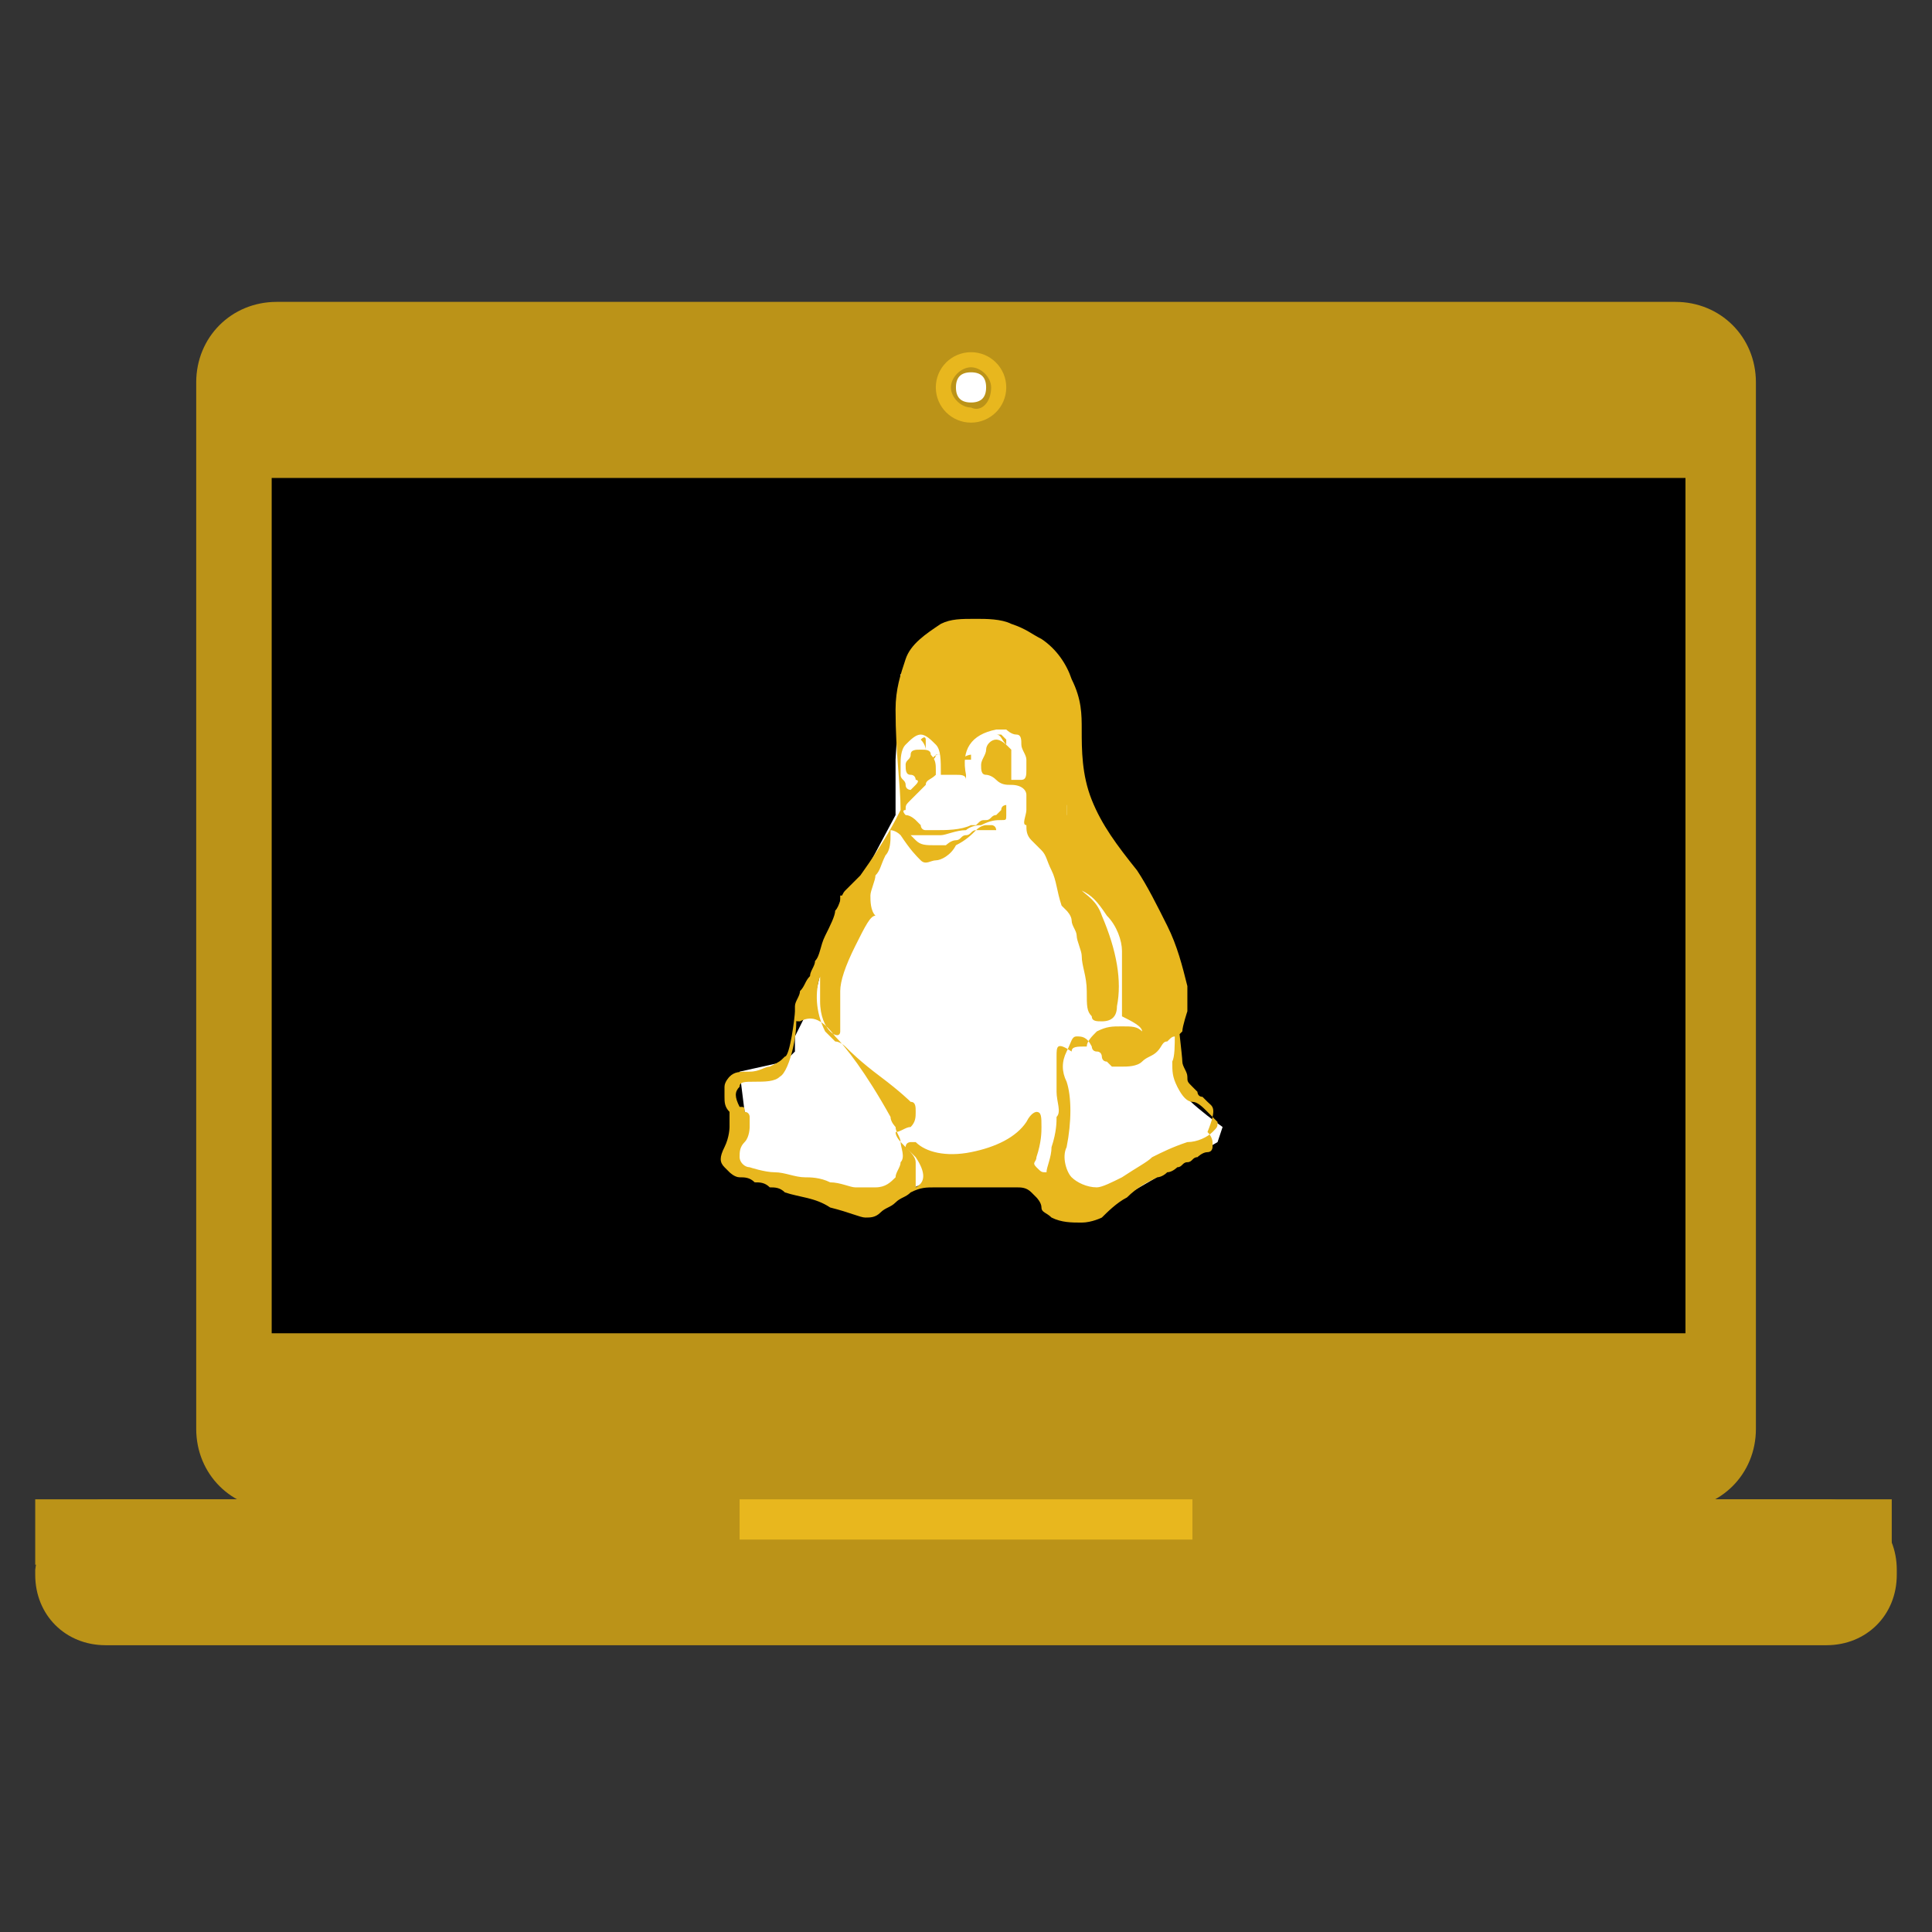 <?xml version="1.0" encoding="utf-8"?>
<!-- Generator: Adobe Illustrator 26.0.1, SVG Export Plug-In . SVG Version: 6.00 Build 0)  -->
<svg version="1.1" id="Calque_1" xmlns="http://www.w3.org/2000/svg" xmlns:xlink="http://www.w3.org/1999/xlink" x="0px" y="0px"
	 viewBox="0 0 38.4 38.4" style="enable-background:new 0 0 38.4 38.4;" xml:space="preserve">
<rect x="0" y="0" width="38.4" height="38.4" fill="#333333" stroke="none"/>
<style type="text/css">
	.st0{fill:#bb9318;}
	.st1{fill:#bb9318;}
	.st2{fill:#e8b71e;}
	.st3{fill:#FFFFFF;}
</style>
<g>
	<path class="st0" d="M5.5,6h27.8c0.9,0,1.6,0.7,1.6,1.6v20.8c0,0.9-0.7,1.6-1.6,1.6H5.5c-0.9,0-1.6-0.7-1.6-1.6V7.6
		C3.9,6.7,4.6,6,5.5,6z"/>
	<rect x="5.4" y="9.5" width="28.1" height="17"/>
	<path class="st1" d="M2.1,29.8h34.2c0.8,0,1.4,0.6,1.4,1.4v0.1c0,0.8-0.6,1.4-1.4,1.4H2.1c-0.8,0-1.4-0.6-1.4-1.4v-0.1
		C0.8,30.4,1.4,29.8,2.1,29.8z"/>
	<rect x="0.7" y="29.8" class="st1" width="36.9" height="1.3"/>
	<rect x="14.7" y="29.8" class="st2" width="9" height="0.8"/>
	<circle class="st2" cx="19.3" cy="7.7" r="0.7"/>
	<path class="st1" d="M19.7,7.7c0-0.2-0.2-0.4-0.4-0.4c-0.2,0-0.4,0.2-0.4,0.4s0.2,0.4,0.4,0.4C19.5,8.2,19.7,8,19.7,7.7"/>
	<path class="st3" d="M19.6,7.7c0-0.2-0.1-0.3-0.3-0.3c-0.2,0-0.3,0.1-0.3,0.3C19,7.9,19.1,8,19.3,8C19.5,8,19.6,7.9,19.6,7.7"/>
</g>
<g>
	<g>
		<path class="st3" d="M17.9,13.4l-0.1,1.7v1.1L17,17.7l-0.5,0.8l-0.3,1.3l-0.4,0.8v0.3l-0.2,0.2l-0.9,0.2l0.1,0.8L14.6,23l0.2,0.2
			l2.7,0.7l1.8-0.8l1.6,0.3l0.7,0.5l0.7-0.1l1.9-1.1l0.1-0.3c0,0-1-0.7-0.9-0.9c0.1-0.2,0-1.2,0-1.2c-0.9-0.7-0.6-1.5-0.8-2.2
			l-1.6-2.5l-0.2-2.2l-0.5-0.3l-1,0L17.9,13.4z"/>
		<g>
			<path class="st2" d="M18.5,15.1C18.5,15.2,18.5,15.2,18.5,15.1C18.6,15.2,18.6,15.1,18.5,15.1c0.1-0.1,0.1-0.1,0.2-0.1
				c0,0,0,0-0.1,0C18.6,15.1,18.5,15.1,18.5,15.1z"/>
			<path class="st2" d="M19.1,15.1c0,0,0.1,0,0.1,0c0,0,0.1,0,0.1,0c0,0,0,0,0-0.1C19.3,15,19.2,15,19.1,15.1z"/>
			<path class="st2" d="M24,21.9c0,0,0,0-0.1-0.1c-0.1,0-0.1-0.1-0.1-0.1c0,0-0.1-0.1-0.1-0.1c-0.1-0.1-0.1-0.1-0.1-0.2
				c0-0.1-0.1-0.2-0.1-0.3c0-0.1-0.1-0.9-0.1-1c-0.1,0.1,0,0.8-0.1,1c0,0.2,0,0.3,0.1,0.5c0.1,0.2,0.2,0.3,0.3,0.3
				c0.1,0,0.2,0.1,0.3,0.2s0.1,0.1,0.2,0.2c0,0.1,0,0.1-0.1,0.2c-0.1,0.1-0.3,0.2-0.5,0.2c-0.3,0.1-0.5,0.2-0.7,0.3
				c-0.1,0.1-0.3,0.2-0.6,0.4c-0.2,0.1-0.4,0.2-0.5,0.2c-0.2,0-0.4-0.1-0.5-0.2s-0.2-0.4-0.1-0.6c0.1-0.5,0.1-1,0-1.3
				c-0.1-0.2-0.1-0.4,0-0.6s0.1-0.3,0.2-0.3c0.1,0,0.2,0,0.3,0.2c0,0,0,0.1,0.1,0.1s0.1,0.1,0.1,0.1c0,0,0,0.1,0.1,0.1
				c0,0,0.1,0.1,0.1,0.1c0.1,0,0.1,0,0.2,0c0.1,0,0.3,0,0.4-0.1c0.1-0.1,0.2-0.1,0.3-0.2c0.1-0.1,0.1-0.2,0.2-0.2
				c0.1-0.1,0.1-0.1,0.2-0.1c0,0,0.1-0.1,0.1-0.1c0-0.1,0.1-0.4,0.1-0.4s0-0.3,0-0.5c-0.1-0.4-0.2-0.8-0.4-1.2
				c-0.2-0.4-0.4-0.8-0.6-1.1c-0.4-0.5-0.7-0.9-0.9-1.4c-0.2-0.5-0.2-1-0.2-1.4c0-0.3,0-0.6-0.2-1c-0.1-0.3-0.3-0.6-0.6-0.8
				c-0.2-0.1-0.3-0.2-0.6-0.3c-0.2-0.1-0.5-0.1-0.7-0.1c-0.3,0-0.5,0-0.7,0.1c-0.3,0.2-0.6,0.4-0.7,0.7c-0.1,0.3-0.2,0.6-0.2,1
				c0,0.9,0.1,1.5,0.1,2c-0.1,0.2-0.3,0.6-0.8,1.3c-0.1,0.1-0.2,0.2-0.3,0.3c-0.1,0.1-0.1,0.3-0.2,0.4c0,0.1-0.1,0.3-0.2,0.5
				c-0.1,0.2-0.1,0.4-0.2,0.5c0,0.1-0.1,0.2-0.1,0.3c-0.1,0.1-0.1,0.2-0.2,0.3c0,0.1-0.1,0.2-0.1,0.3c0,0.1,0,0.2,0,0.2
				c0,0.1,0,0.1,0.1,0.1c0.2-0.1,0.4-0.1,0.7,0.3c0.2,0.2,0.6,0.7,1.1,1.6c0,0.1,0.1,0.2,0.1,0.2c0,0.1,0.1,0.2,0.1,0.3
				c0,0.1,0.1,0.3,0,0.4c0,0.1-0.1,0.2-0.1,0.3c-0.1,0.1-0.2,0.2-0.4,0.2c-0.1,0-0.2,0-0.4,0c-0.1,0-0.3-0.1-0.5-0.1
				c-0.2-0.1-0.4-0.1-0.5-0.1c-0.2,0-0.4-0.1-0.6-0.1s-0.5-0.1-0.5-0.1c-0.1,0-0.2-0.1-0.2-0.2c0-0.1,0-0.2,0.1-0.3
				c0.1-0.1,0.1-0.3,0.1-0.3c0,0,0-0.1,0-0.1s0-0.1,0-0.1s0-0.1-0.1-0.1c0-0.1,0-0.1-0.1-0.1c-0.1-0.2-0.1-0.3,0-0.4
				c0-0.1,0.1-0.1,0.3-0.1c0.2,0,0.4,0,0.5-0.1c0.2-0.1,0.4-1,0.3-1.3c0,0.1-0.1,0.9-0.2,0.9c-0.1,0.1-0.1,0.1-0.3,0.2
				c-0.1,0-0.2,0.1-0.4,0.1c-0.2,0-0.3,0-0.4,0.1c0,0-0.1,0.1-0.1,0.2c0,0.1,0,0.2,0,0.2c0,0.1,0,0.2,0.1,0.3c0,0.1,0,0.2,0,0.3
				c0,0,0,0.2-0.1,0.4c-0.1,0.2-0.1,0.3,0,0.4c0,0,0.1,0.1,0.1,0.1s0.1,0.1,0.2,0.1c0.1,0,0.2,0,0.3,0.1c0.1,0,0.2,0,0.3,0.1
				c0.1,0,0.2,0,0.3,0.1c0.3,0.1,0.6,0.1,0.9,0.3c0.4,0.1,0.6,0.2,0.7,0.2c0.1,0,0.2,0,0.3-0.1c0.1-0.1,0.2-0.1,0.3-0.2
				c0.1-0.1,0.2-0.1,0.3-0.2c0.2-0.1,0.3-0.1,0.5-0.1c0.1,0,0.2,0,0.4,0c0.2,0,0.3,0,0.4,0c0.4,0,0.6,0,0.8,0c0.1,0,0.2,0,0.3,0.1
				s0.1,0.1,0.1,0.1c0,0,0.1,0.1,0.1,0.2c0,0.1,0.1,0.1,0.2,0.2c0.2,0.1,0.4,0.1,0.6,0.1s0.4-0.1,0.4-0.1c0.1-0.1,0.3-0.3,0.5-0.4
				c0.2-0.2,0.4-0.3,0.6-0.4c0,0,0.1,0,0.2-0.1c0.1,0,0.2-0.1,0.2-0.1c0.1,0,0.1-0.1,0.2-0.1c0.1,0,0.1-0.1,0.2-0.1
				c0,0,0.1-0.1,0.2-0.1c0.1,0,0.1-0.1,0.1-0.1c0,0,0-0.1,0-0.1c0,0,0-0.1-0.1-0.2C24.2,22,24.1,22,24,21.9z M20.8,15.8
				C20.8,15.8,20.8,15.8,20.8,15.8C20.8,15.8,20.8,15.8,20.8,15.8C20.8,15.9,20.8,15.9,20.8,15.8c0.1,0.1,0.1,0.1,0.1,0.1
				c0,0,0,0,0.1,0.1c0,0,0.1,0,0.1,0c0,0,0.1,0,0.1,0c0,0,0,0,0,0.1c0,0,0,0.1,0,0.1c0,0-0.1,0.1-0.1,0.1c-0.1,0-0.2-0.1-0.3-0.2
				C20.7,16,20.7,15.9,20.8,15.8z M20,13.3C20,13.3,20,13.3,20,13.3c0-0.1,0-0.1,0-0.1c0,0,0-0.1,0-0.1c0,0,0,0,0.1,0
				c0,0,0.1,0,0.2,0.1c0,0,0,0,0.1,0c0,0,0,0,0.1,0s0,0,0,0c0,0,0,0-0.1,0c0,0-0.1,0-0.1,0c0,0-0.1,0-0.1,0c0,0-0.1,0-0.1,0.1
				c0,0-0.1,0-0.1,0.1c0,0,0,0-0.1,0C19.9,13.4,19.9,13.4,20,13.3C19.9,13.4,19.9,13.4,20,13.3z M16.8,18.2
				C16.9,18.1,16.9,18.1,16.8,18.2c0.1-0.1,0.1-0.1,0.1-0.2c0,0,0-0.1,0-0.1c0,0,0,0,0,0c0,0,0,0,0,0c0,0,0,0,0,0s0,0,0,0
				c0,0,0,0,0,0c0,0,0,0,0,0c0,0,0,0,0,0s0,0,0,0C17,18.1,16.9,18.2,16.8,18.2C16.9,18.2,16.8,18.2,16.8,18.2
				C16.8,18.2,16.8,18.2,16.8,18.2z M21,21.7c0,0.2,0.1,0.4,0,0.5c0,0.1,0,0.3-0.1,0.6c0,0.2-0.1,0.4-0.1,0.5c-0.1,0-0.1,0-0.2-0.1
				s0-0.1,0-0.2c0.1-0.3,0.1-0.5,0.1-0.6c0-0.2,0-0.3-0.1-0.3c0,0-0.1,0-0.2,0.2c-0.2,0.3-0.6,0.5-1.1,0.6c-0.5,0.1-0.9,0-1.1-0.2
				c0,0-0.1,0-0.1,0c0,0-0.1,0-0.1,0.1c0,0,0,0,0,0c0,0,0,0,0.1,0.1c0,0,0.1,0.1,0.1,0.1c0.2,0.3,0.2,0.5,0,0.6c0-0.2,0-0.3,0-0.5
				c0-0.1-0.1-0.2-0.2-0.3c-0.1-0.1-0.2-0.2-0.2-0.3c0.1,0,0.2-0.1,0.3-0.1c0.1-0.1,0.1-0.2,0.1-0.3c0-0.1,0-0.2-0.1-0.2
				c0,0-0.2-0.2-0.6-0.5c-0.4-0.3-0.6-0.5-0.7-0.6c0,0-0.1-0.1-0.2-0.1c-0.1-0.1-0.1-0.1-0.2-0.2c-0.2-0.4-0.2-0.8-0.1-1.1l0,0
				c0,0,0,0,0,0.1c0,0.1,0,0.2,0,0.4c0,0.3,0.1,0.5,0.2,0.6c0.1,0.1,0.2,0.1,0.2,0c0,0,0-0.2,0-0.4c0-0.2,0-0.4,0-0.4
				c0-0.2,0.1-0.5,0.3-0.9c0.2-0.4,0.3-0.6,0.4-0.6c-0.1-0.1-0.1-0.3-0.1-0.4c0-0.1,0.1-0.3,0.1-0.4c0.1-0.1,0.1-0.2,0.2-0.4
				c0.1-0.1,0.1-0.3,0.1-0.4c0,0,0-0.1,0-0.1c0,0,0.1,0,0.2,0.1c0.2,0.3,0.3,0.4,0.4,0.5c0.1,0.1,0.2,0,0.3,0s0.3-0.1,0.4-0.3
				c0.2-0.1,0.3-0.2,0.4-0.3c0,0,0,0,0.1,0c0,0,0,0,0.1,0s0,0,0.1,0c0,0,0,0,0.1,0c0,0,0,0,0,0c0,0,0,0,0,0s0,0,0,0
				c0,0,0-0.1-0.1-0.1c0,0-0.1,0-0.1,0c0,0-0.1,0-0.2,0.1c-0.1,0-0.1,0.1-0.2,0.1c-0.1,0-0.1,0.1-0.2,0.1c-0.1,0-0.2,0.1-0.2,0.1
				c-0.1,0-0.2,0-0.2,0c-0.2,0-0.3,0-0.4-0.1c-0.1-0.1-0.1-0.1-0.1-0.1c0,0,0,0,0.1,0c0.2,0,0.4,0,0.5,0c0.1,0,0.3-0.1,0.5-0.1
				c0,0,0.1-0.1,0.3-0.1c0.2-0.1,0.3-0.1,0.4-0.1c0.1,0,0.1,0,0.1-0.1c0,0,0-0.1,0-0.1c0,0,0,0,0-0.1c0,0-0.1,0-0.1,0.1
				c0,0-0.1,0.1-0.1,0.1c-0.1,0-0.1,0.1-0.2,0.1c-0.1,0-0.1,0-0.2,0.1c-0.1,0-0.1,0-0.1,0c-0.2,0.1-0.5,0.1-0.7,0.1
				c-0.1,0-0.2,0-0.2,0c-0.1,0-0.1-0.1-0.1-0.1s-0.1-0.1-0.1-0.1s-0.1-0.1-0.2-0.1c0,0-0.1-0.1,0-0.1c0-0.1,0-0.1,0.1-0.2
				c0,0,0,0,0.1-0.1s0.1-0.1,0.2-0.2c0-0.1,0.1-0.1,0.2-0.2c0,0,0-0.1,0-0.1c0-0.1,0-0.2-0.1-0.3c0-0.1-0.1-0.1-0.2-0.1
				c-0.1,0-0.2,0-0.2,0.1c0,0.1-0.1,0.1-0.1,0.2c0,0.1,0,0.2,0.1,0.2s0.1,0.1,0.1,0.1c0,0,0.1,0,0,0.1c0,0-0.1,0.1-0.1,0.1
				c0,0-0.1,0-0.1-0.1c0-0.1-0.1-0.1-0.1-0.2c0-0.1,0-0.2,0-0.2c0-0.1,0-0.3,0.1-0.4s0.2-0.2,0.3-0.2c0.1,0,0.2,0.1,0.3,0.2
				c0.1,0.1,0.1,0.3,0.1,0.6c0,0,0,0,0.1,0c0.1,0,0.1,0,0.2,0c0.1,0,0.2,0,0.2,0.1c0,0,0,0,0-0.1c-0.1-0.5,0.1-0.8,0.6-0.9
				c0.1,0,0.1,0,0.2,0c0,0,0.1,0.1,0.2,0.1c0.1,0,0.1,0.1,0.1,0.2c0,0.1,0.1,0.2,0.1,0.3c0,0,0,0.1,0,0.2c0,0.1,0,0.2-0.1,0.2
				c-0.1,0-0.2,0-0.2,0c0,0,0-0.1,0-0.2c0-0.1,0-0.2,0-0.4c-0.1-0.1-0.2-0.2-0.3-0.2c-0.1,0-0.2,0.1-0.2,0.2c0,0.1-0.1,0.2-0.1,0.3
				c0,0.1,0,0.2,0.1,0.2c0,0,0.1,0,0.2,0.1c0.1,0.1,0.2,0.1,0.3,0.1c0.2,0,0.3,0.1,0.3,0.2c0,0.1,0,0.2,0,0.3s-0.1,0.3,0,0.3
				c0,0.1,0,0.2,0.1,0.3s0.1,0.1,0.2,0.2c0.1,0.1,0.1,0.2,0.2,0.4c0.1,0.2,0.1,0.4,0.2,0.7c0,0,0,0,0,0c0,0,0.1,0.1,0.1,0.1
				s0.1,0.1,0.1,0.2c0,0.1,0.1,0.2,0.1,0.3c0,0.1,0.1,0.3,0.1,0.4c0,0.2,0.1,0.4,0.1,0.7c0,0.3,0,0.4,0.1,0.5c0,0.1,0.1,0.1,0.2,0.1
				c0.2,0,0.3-0.1,0.3-0.3c0.1-0.5,0-1.1-0.3-1.8c-0.1-0.3-0.3-0.4-0.4-0.5c0.2,0.1,0.3,0.2,0.5,0.5c0.2,0.2,0.3,0.5,0.3,0.7
				c0,0,0,0.1,0,0.2c0,0.1,0,0.1,0,0.2c0,0,0,0.1,0,0.1c0,0.1,0,0.1,0,0.1c0,0,0,0.1,0,0.1c0,0.1,0,0.1,0,0.1c0,0,0,0.1,0,0.1
				c0,0.1,0,0.1,0,0.2c0,0.1,0,0.1,0,0.2c0.2,0.1,0.4,0.2,0.4,0.3c-0.1-0.1-0.2-0.1-0.4-0.1c-0.2,0-0.3,0-0.5,0.1
				c-0.1,0.1-0.2,0.2-0.2,0.3c-0.2,0-0.3,0-0.3,0.1C21,20.7,21,20.8,21,21C21,21.2,21,21.4,21,21.7z M18.3,14.7
				C18.3,14.7,18.3,14.6,18.3,14.7C18.3,14.6,18.3,14.6,18.3,14.7c0.1-0.1,0.1,0,0.1,0c0,0.1,0,0.1,0,0.2c0,0,0,0,0,0
				C18.4,14.9,18.4,14.8,18.3,14.7C18.4,14.7,18.4,14.7,18.3,14.7z M20,14.8L20,14.8C20,14.8,20,14.8,20,14.8
				c-0.1-0.1-0.1-0.2-0.2-0.2c0,0,0,0,0,0c0,0,0,0,0,0c0,0,0,0,0.1,0c0,0,0,0,0.1,0.1C20,14.7,20,14.7,20,14.8z"/>
		</g>
		<rect x="19.7" y="12.9" class="st2" width="0.7" height="0.7"/>
		<rect x="20.6" y="15.7" class="st2" width="0.6" height="0.7"/>
		<rect x="16.7" y="17.8" class="st2" width="0.3" height="0.5"/>
	</g>
</g>
</svg>
